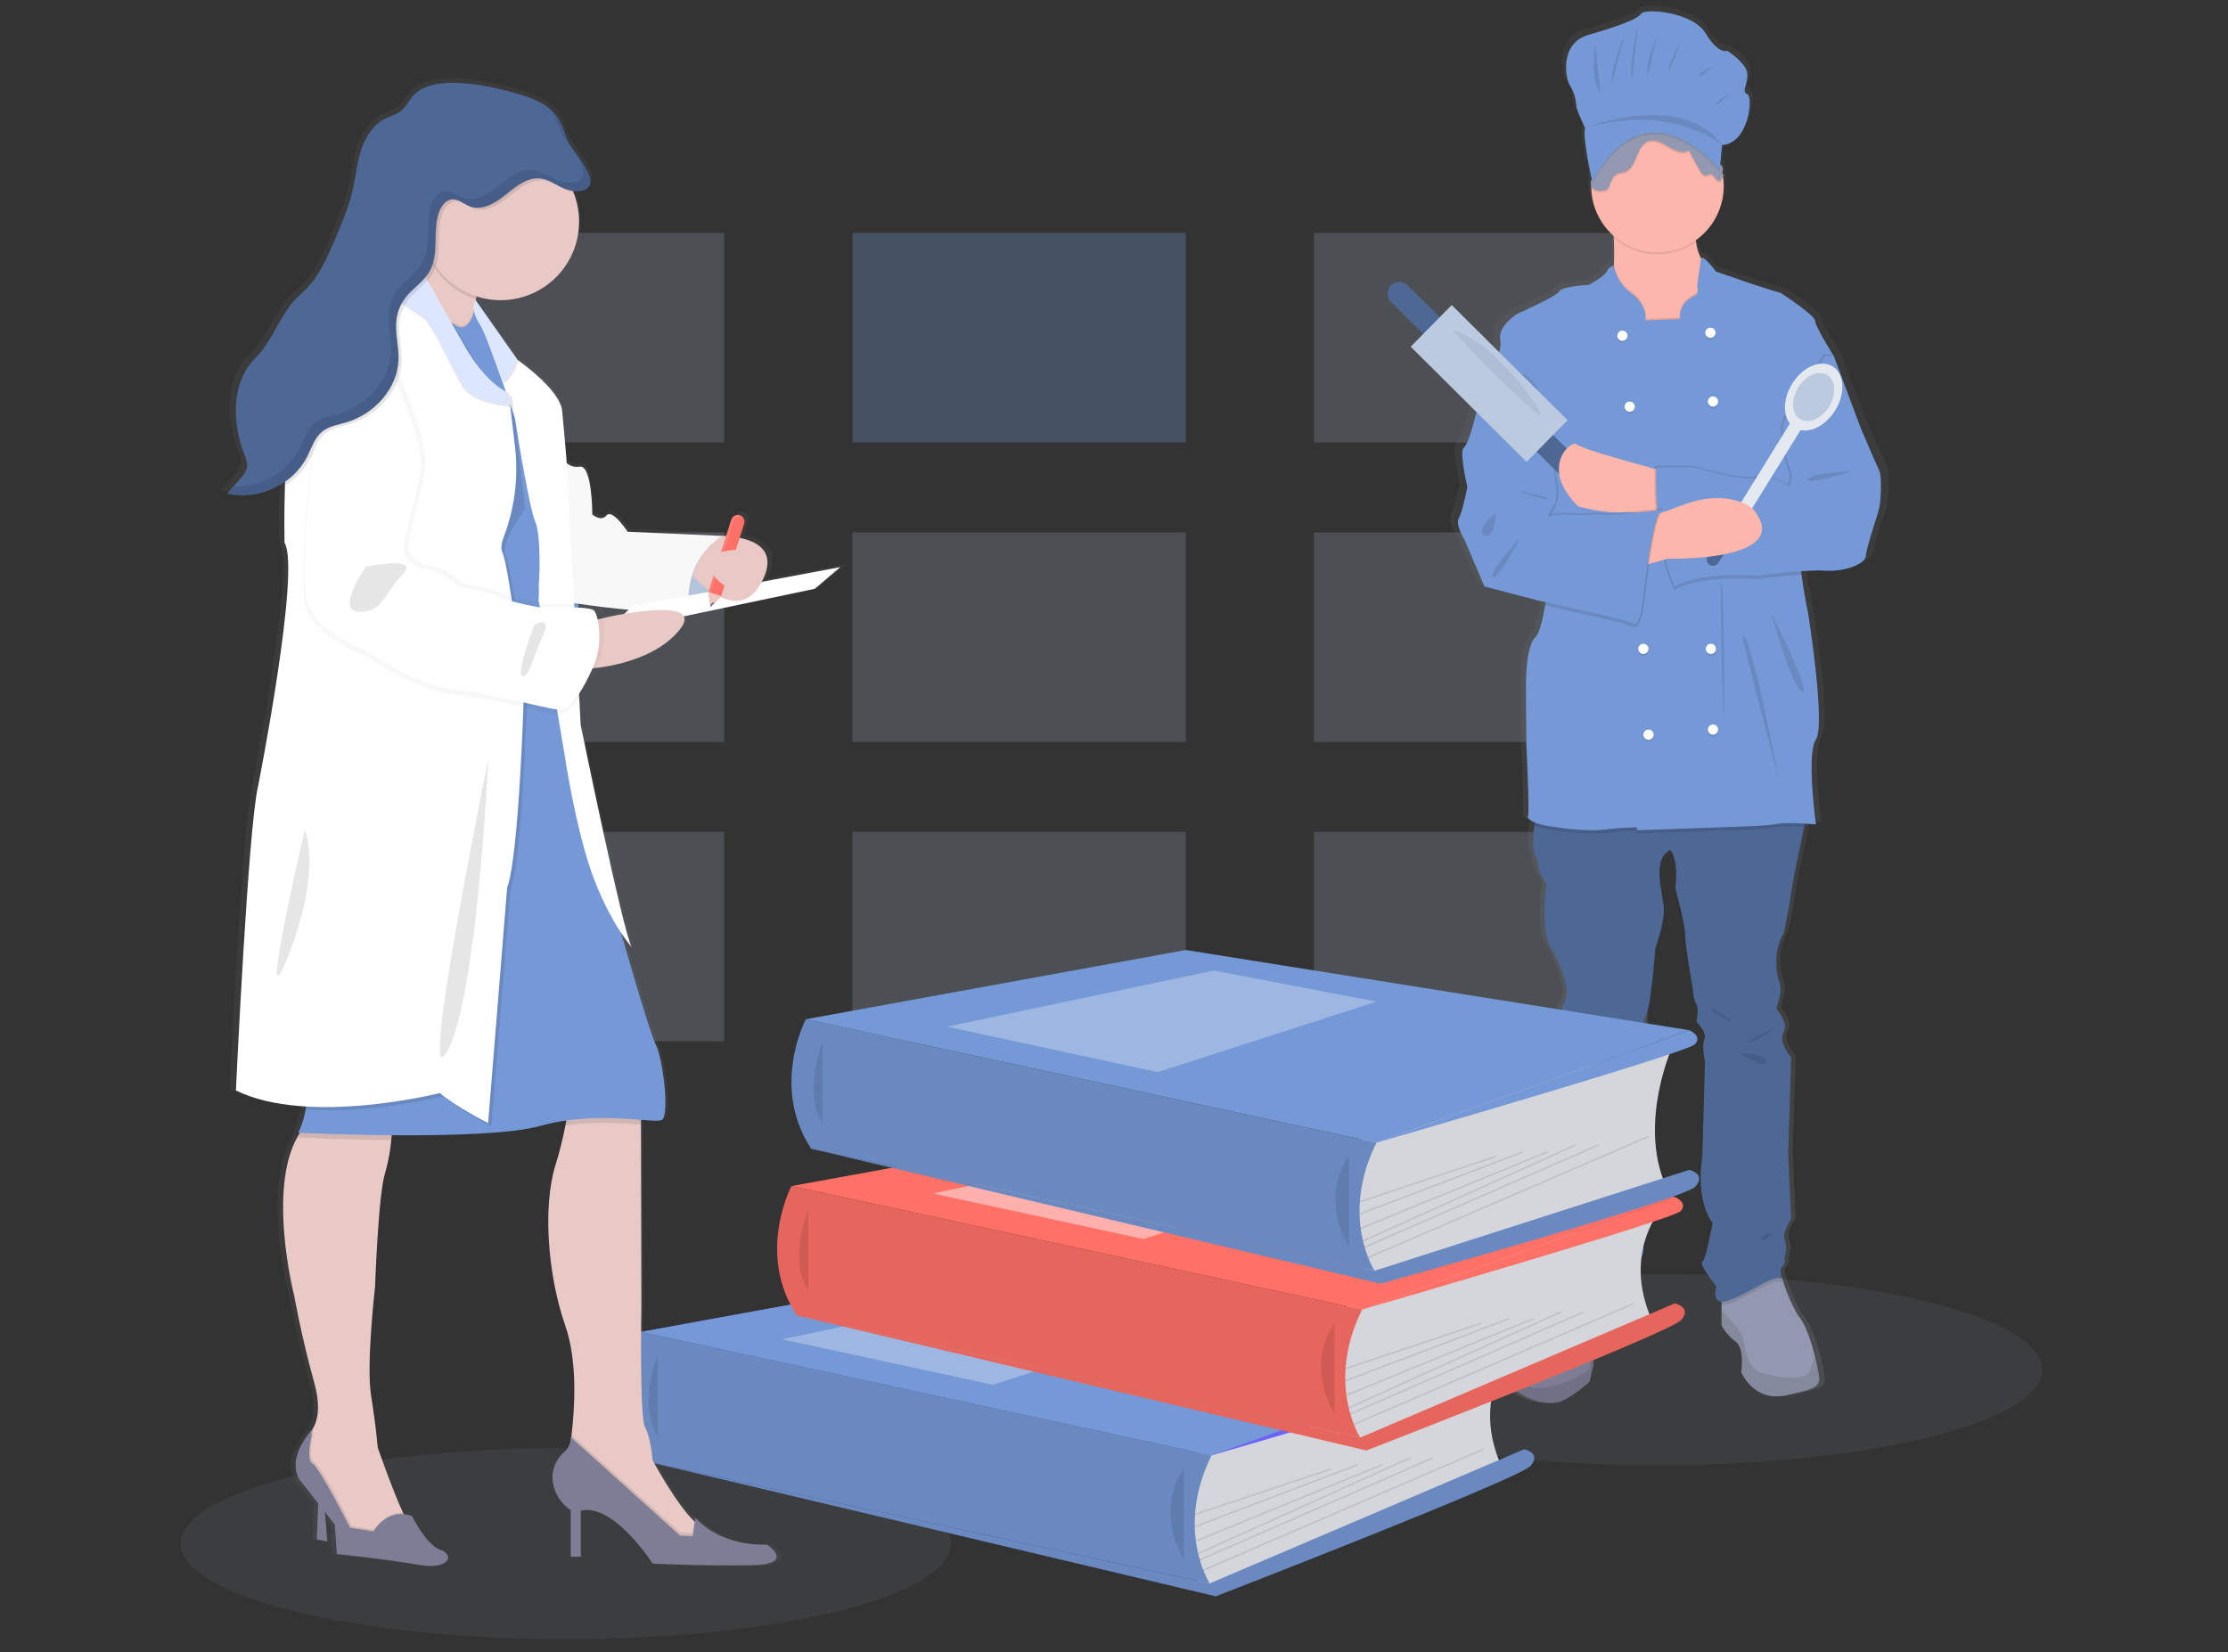 <svg width="298" height="221" viewBox="0 0 298 221" fill="none" xmlns="http://www.w3.org/2000/svg">
  <rect x="0" y="0" width="298" height="221" fill="#333333" stroke="none"/>
  <path opacity="0.1"
    d="M221.65 196.009C250.09 196.009 273.145 190.288 273.145 183.23C273.145 176.172 250.09 170.451 221.65 170.451C193.209 170.451 170.154 176.172 170.154 183.23C170.154 190.288 193.209 196.009 221.65 196.009ZM75.688 219.278C104.129 219.278 127.183 213.557 127.183 206.499C127.183 199.441 104.129 193.72 75.688 193.72C47.247 193.72 24.192 199.441 24.192 206.499C24.192 213.557 47.248 219.278 75.688 219.278Z"
    fill="#9298AF" />
  <path opacity="0.3" d="M158.604 31.167H114.012V59.186H158.604V31.167Z" fill="#7598D6" />
  <path opacity="0.2"
    d="M96.862 31.167H52.27V59.186H96.863V31.166L96.862 31.167ZM220.344 31.167H175.753V59.186H220.344V31.167ZM96.862 71.225H52.27V99.244H96.863V71.224L96.862 71.225ZM158.603 71.225H114.011V99.244H158.603V71.225ZM220.344 71.225H175.753V99.244H220.344V71.225ZM96.862 111.281H52.27V139.3H96.863L96.862 111.281ZM158.603 111.281H114.011V139.3H158.603V111.281ZM220.344 111.281H175.753V139.3H220.344V111.281Z"
    fill="#AFBED3" />
  <path
    d="M252.406 62.368C251.99 61.564 249.796 56.571 249.796 56.571L246.12 47.045C246.12 47.045 243.51 43.028 243.51 42.281C243.51 41.535 238.766 38.551 238.766 38.551C238.766 38.551 234.911 37.403 234.615 37.289C234.318 37.173 229.752 35.663 229.752 35.663C229.752 35.663 227.954 33.299 227.698 33.916V33.918L227.669 33.872C227.302 33.186 227.07 32.435 226.984 31.662L226.957 31.449C228.142 30.646 229.112 29.567 229.785 28.304C230.458 27.042 230.813 25.634 230.82 24.204C230.819 23.827 230.794 23.451 230.744 23.078C230.777 23.057 230.81 23.039 230.846 23.023C230.92 22.992 230.901 22.965 230.847 22.939C230.866 22.928 230.884 22.918 230.903 22.91C231.001 22.868 230.935 22.835 230.84 22.797L230.846 22.794C230.98 22.736 230.811 22.698 230.674 22.635L230.653 22.517C230.683 22.441 230.701 22.361 230.707 22.28L230.743 22.298C230.775 22.15 230.775 21.997 230.741 21.849C230.732 21.879 230.721 21.909 230.709 21.937C230.717 21.804 230.689 21.67 230.629 21.551C230.568 21.432 230.477 21.331 230.364 21.258L230.343 21.239L230.595 18.665C234.303 18.49 234.954 12.181 234.107 11.83C233.262 11.481 234.107 10.72 234.107 9.202C234.107 7.683 231.31 5.988 231.31 5.988C231.31 5.988 230.139 6.573 228.318 3.652C226.496 0.732 219.795 0.264 219.34 1.024C218.884 1.783 215.892 2.776 211.988 3.886C208.085 4.996 208.8 9.611 209.451 10.604C209.987 11.425 210.301 12.37 210.361 13.349C210.361 13.934 211.598 16.387 211.598 16.387C211.208 17.237 212.201 21.895 212.493 23.218C212.489 23.259 212.484 23.3 212.481 23.341L212.472 23.351C212.459 23.373 212.446 23.395 212.434 23.418C212.371 23.555 212.35 23.708 212.374 23.857C212.353 24.02 212.375 24.186 212.44 24.337C212.462 25.584 212.751 26.812 213.286 27.939C213.822 29.065 214.592 30.065 215.545 30.869L215.558 31.111C215.613 32.192 215.643 33.47 215.586 34.694C215.584 34.758 215.579 34.818 215.576 34.88C215.361 34.924 215.159 35.018 214.986 35.154C214.814 35.289 214.676 35.464 214.583 35.663C214.215 36.37 212.081 37.461 212.081 37.461C212.081 37.461 208.345 37.632 207.989 38.321C207.633 39.011 202.237 41.306 202.237 41.306C202.237 41.306 199.391 42.969 199.805 44.864C200.022 45.854 199.414 47.392 198.783 48.635C197.463 48.134 196.089 47.791 194.689 47.613L197.712 50.505L197.612 50.66L195.892 56.744C195.892 56.744 195.299 58.867 194.705 59.384C194.113 59.9 195.239 64.606 195.239 64.606C195.239 64.606 194.587 67.935 194.054 68.795C193.52 69.656 194.884 71.78 194.884 71.78L197.612 77.978L204.846 79.814L206.107 80.083L206.032 80.527C205.683 82.501 205.226 84.316 204.669 84.808C203.304 86.013 203.363 91.408 203.363 91.408L203.423 99.04C203.423 99.04 203.898 108.452 203.66 108.796C203.511 109.014 203.811 109.368 204.603 109.687C204.581 109.828 204.559 109.972 204.538 110.119C204.314 111.679 204.215 113.462 204.728 114.248C204.95 114.675 205.072 115.145 205.083 115.626C205.083 116.372 206.21 117.922 206.21 117.922C206.21 117.922 205.32 124.292 206.803 126.472C208.286 128.653 209.531 132.613 208.819 133.531C208.819 133.531 207.574 136.229 208.166 137.434C208.76 138.64 208.166 139.328 207.396 139.615C206.625 139.902 206.692 142.255 206.692 142.255L208.107 153.447C208.107 153.447 208.878 155.742 208.226 156.546C207.574 157.348 207.574 161.365 208.582 162.744C209.59 164.121 207.158 166.645 207.158 166.645C207.158 166.645 205.677 168.769 208.048 169.458C208.048 169.458 208.523 169.573 207.633 170.491C206.744 171.409 206.566 172.557 207.158 172.959C207.282 173.033 207.41 173.096 207.544 173.15C207.521 173.286 207.498 173.426 207.469 173.577C207.242 174.775 206.813 176.336 206.032 177.091C204.519 178.641 203.214 180.38 202.149 182.265C201.336 183.808 200.979 185.251 201.881 185.929C204.016 187.536 206.744 188.052 208.345 187.421C209.946 186.79 212.199 184.839 212.199 184.839L212.733 182.601C212.733 182.601 212.377 181.223 214.156 180.706C215.935 180.19 217.596 178.353 217.596 178.353V175.379C218.026 175.132 218.442 174.861 218.841 174.565C218.841 174.565 219.671 171.639 218.841 170.664C218.01 169.687 217.714 169.344 218.781 168.712C219.849 168.081 219.994 166.704 219.211 165.498C218.426 164.293 217.18 162.514 218.248 159.988C219.316 157.464 219.707 149.716 219.707 149.716C219.707 149.716 219.209 144.436 219.707 143.23C220.205 142.026 219.138 139.615 219.138 139.615C219.138 139.615 219.493 136.63 220.146 135.253C220.797 133.876 221.332 126.587 221.332 126.587C221.332 126.587 222.517 123.488 222.517 121.48C222.517 119.471 220.679 114.65 223.407 113.387C223.407 113.387 224.593 114.421 224.119 118.553C224.119 118.553 225.483 123.373 225.483 124.866C225.483 126.358 226.491 131.752 226.491 131.752C226.491 131.752 226.609 133.474 227.024 134.106C227.44 134.737 227.024 136.459 227.024 136.459C227.024 136.459 228.566 137.893 228.152 138.811C227.736 139.73 228.222 141.8 228.222 141.8L227.854 154.651C227.854 154.651 226.787 160.161 229.278 163.489C229.278 163.489 228.388 168.367 227.854 168.712C227.321 169.056 229.811 172.041 229.811 172.041C229.811 172.041 229.121 173.974 230.523 174.068V177.263C231.009 178.123 231.677 178.867 232.48 179.444C233.785 180.362 233.251 183.519 233.251 183.519C233.251 183.519 234.911 187.536 239.3 186.675C243.688 185.814 244.281 185.412 244.043 183.978C243.959 183.454 243.768 182.52 243.496 181.46C243.024 179.616 242.3 177.392 241.434 176.295C240.071 174.565 238.944 170.95 238.944 170.95C238.944 170.95 238.41 169.744 238.944 169.344C239.477 168.942 239.24 168.195 239.24 168.195C239.24 168.195 239.76 166.704 239.292 165.786C238.825 164.866 240.189 162.973 240.189 162.973L239.775 154.135L240.189 141.28C240.189 141.28 238.351 139.156 239.122 137.893C239.893 136.631 238.232 134.851 238.232 134.851C238.232 134.851 238.055 134.794 238.529 133.36C238.813 132.514 238.771 131.592 238.41 130.777C238.41 130.777 237.402 127.219 239.181 124.522C239.181 124.522 239.952 120.964 240.189 119.127C240.353 117.851 241.378 113.083 241.987 110.294L242.087 109.841C242.965 109.889 243.629 109.945 243.629 109.945C243.629 109.945 242.264 100.475 243.629 98.524C244.992 96.572 242.562 81.651 242.562 81.651C242.562 81.651 241.98 79.043 241.622 76.383C241.601 76.231 241.583 76.079 241.564 75.928C242.665 75.84 243.77 75.815 244.874 75.854C247.72 76.027 250.507 74.936 250.567 73.846C250.626 72.756 252.168 68.451 252.406 67.475C252.642 66.5 252.82 63.17 252.406 62.368Z"
    fill="url(#paint0_linear_118_6398)" />
  <path
    d="M217.803 173.081V178.394C217.803 178.394 216.202 180.223 214.489 180.737C212.774 181.251 213.117 182.623 213.117 182.623L212.603 184.852C212.603 184.852 210.432 186.795 208.889 187.423C207.346 188.051 204.718 187.537 202.661 185.937C201.792 185.263 202.135 183.826 202.919 182.289C203.941 180.419 205.198 178.688 206.661 177.138C207.412 176.386 207.827 174.831 208.046 173.638C208.207 172.744 208.26 172.052 208.26 172.052L217.803 173.081Z"
    fill="#7D7D95" />
  <path opacity="0.1"
    d="M217.803 177.046V178.394C217.803 178.394 216.202 180.223 214.489 180.737C212.774 181.251 213.117 182.623 213.117 182.623L212.603 184.851C212.603 184.851 210.432 186.794 208.889 187.423C207.346 188.051 204.718 187.537 202.661 185.937C201.792 185.263 202.135 183.825 202.919 182.29C202.882 183.903 203.36 185.716 205.689 185.651C208.203 185.572 210.625 184.691 212.603 183.137C212.603 183.137 212.546 179.366 215.174 178.508C216.135 178.192 217.027 177.695 217.803 177.046Z"
    fill="black" />
  <path
    d="M238.717 186.679C234.488 187.536 232.888 183.537 232.888 183.537C232.888 183.537 233.402 180.395 232.146 179.48C231.368 178.9 230.725 178.159 230.26 177.308V172.051L235.402 168.395L238.186 170.858L238.373 171.023C238.373 171.023 239.46 174.623 240.773 176.344C241.608 177.436 242.305 179.651 242.76 181.486C243.023 182.543 243.206 183.472 243.287 183.994C243.517 185.423 242.945 185.823 238.717 186.679Z"
    fill="#9298AF" />
  <path opacity="0.1"
    d="M238.717 186.68C234.488 187.537 232.888 183.538 232.888 183.538C232.888 183.538 233.402 180.395 232.145 179.481C231.368 178.901 230.725 178.16 230.26 177.309V175.273C231.076 176.134 232.614 177.803 232.945 178.509C233.402 179.481 233.459 183.023 235.573 183.652C237.688 184.281 241.802 184.852 242.145 183.251C242.288 182.644 242.494 182.052 242.759 181.487C243.023 182.544 243.206 183.473 243.287 183.995C243.517 185.423 242.944 185.823 238.717 186.68ZM208.261 172.053L217.803 173.081V175.89C216.726 176.528 215.184 177.203 214.318 176.509C213.038 175.485 209.233 174.185 208.046 173.638C208.208 172.744 208.261 172.053 208.261 172.053ZM238.373 171.48C237.059 171.023 234.717 173.023 231.631 174.28C231.202 174.482 230.733 174.587 230.26 174.587V172.051L235.402 168.395L238.186 170.858C238.229 171.071 238.292 171.279 238.373 171.48Z"
    fill="black" />
  <path
    d="M241.745 108.568C241.745 108.568 241.565 109.41 241.306 110.629C240.718 113.407 239.732 118.154 239.574 119.425C239.345 121.253 238.602 124.796 238.602 124.796C236.888 127.481 237.859 131.024 237.859 131.024C238.207 131.839 238.248 132.753 237.974 133.595C237.517 135.024 237.688 135.081 237.688 135.081C237.688 135.081 239.288 136.852 238.545 138.109C237.802 139.367 239.574 141.481 239.574 141.481L239.174 154.28L239.574 163.079C239.574 163.079 238.259 164.965 238.71 165.88C239.16 166.794 238.659 168.28 238.659 168.28C238.659 168.28 238.889 169.022 238.373 169.422C237.859 169.822 238.373 171.022 238.373 171.022C237.06 170.565 234.717 172.564 231.632 173.822C228.545 175.079 229.575 172.107 229.575 172.107C229.575 172.107 227.175 169.136 227.689 168.794C228.203 168.451 229.06 163.594 229.06 163.594C226.661 160.279 227.689 154.794 227.689 154.794L228.043 141.999C228.043 141.999 227.574 139.938 227.974 139.024C228.374 138.109 226.889 136.681 226.889 136.681C226.889 136.681 227.289 134.967 226.889 134.338C226.488 133.71 226.374 131.996 226.374 131.996C226.374 131.996 225.403 126.625 225.403 125.139C225.403 123.652 224.088 118.854 224.088 118.854C224.546 114.739 223.403 113.71 223.403 113.71C220.775 114.968 222.546 119.768 222.546 121.768C222.546 123.768 221.403 126.853 221.403 126.853C221.403 126.853 220.889 134.11 220.26 135.481C219.632 136.852 219.29 139.824 219.29 139.824C219.29 139.824 220.318 142.223 219.837 143.424C219.357 144.623 219.837 149.88 219.837 149.88C219.837 149.88 219.461 157.594 218.432 160.108C217.404 162.622 218.603 164.394 219.36 165.594C220.115 166.794 219.975 168.165 218.946 168.794C217.918 169.422 218.203 169.765 219.003 170.737C219.804 171.708 219.003 174.622 219.003 174.622C219.003 174.622 215.746 177.193 214.318 176.051C212.889 174.907 208.318 173.422 207.747 173.022C207.176 172.621 207.347 171.479 208.204 170.565C209.061 169.65 208.604 169.536 208.604 169.536C206.318 168.851 207.747 166.737 207.747 166.737C207.747 166.737 210.09 164.222 209.118 162.851C208.147 161.48 208.147 157.48 208.775 156.68C209.404 155.88 208.661 153.595 208.661 153.595L207.296 142.452C207.296 142.452 207.233 140.109 207.975 139.824C208.718 139.538 209.289 138.853 208.718 137.652C208.147 136.453 209.346 133.767 209.346 133.767C210.033 132.852 208.832 128.91 207.404 126.739C205.975 124.567 206.832 118.224 206.832 118.224C206.832 118.224 205.747 116.682 205.747 115.939C205.736 115.462 205.619 114.994 205.404 114.568C204.91 113.784 205.006 112.01 205.221 110.456C205.43 108.952 205.747 107.654 205.747 107.654L241.745 108.568Z"
    fill="#4E6896" />
  <path
    d="M230.545 43.829L219.289 46.458C219.289 46.458 213.746 41.772 215.118 39.258C215.588 38.394 215.797 36.92 215.868 35.36C215.912 34.171 215.903 32.981 215.84 31.793C215.795 30.889 215.725 29.987 215.632 29.087C215.632 29.087 227.174 22.572 226.774 29.087C226.693 30.172 226.718 31.262 226.85 32.342C226.931 33.11 227.155 33.856 227.51 34.542C228.127 35.642 228.889 35.658 228.889 35.658L230.545 43.829Z"
    fill="#FCB6AC" />
  <path opacity="0.1"
    d="M226.85 32.342C225.223 33.509 223.249 34.09 221.249 33.99C219.25 33.89 217.343 33.116 215.84 31.793C215.795 30.889 215.725 29.987 215.632 29.087C215.632 29.087 227.174 22.572 226.775 29.087C226.693 30.172 226.718 31.262 226.85 32.342Z"
    fill="black" />
  <path
    d="M221.689 33.773C222.852 33.773 224.003 33.544 225.078 33.099C226.152 32.654 227.128 32.001 227.951 31.179C228.773 30.356 229.425 29.38 229.87 28.305C230.315 27.231 230.544 26.079 230.544 24.916C230.544 23.753 230.315 22.602 229.87 21.527C229.425 20.453 228.772 19.477 227.95 18.654C227.127 17.832 226.151 17.18 225.077 16.735C224.002 16.29 222.851 16.061 221.688 16.061C219.339 16.061 217.086 16.994 215.426 18.655C213.765 20.316 212.832 22.569 212.832 24.917C212.832 27.266 213.765 29.519 215.426 31.179C217.087 32.84 219.34 33.773 221.689 33.773Z"
    fill="#FCB6AC" />
  <path opacity="0.1"
    d="M230.545 43.829L219.289 46.458C219.289 46.458 213.746 41.772 215.118 39.258C215.588 38.394 215.797 36.92 215.867 35.361C216.116 36.717 216.844 37.938 217.917 38.801C220.488 40.515 220.089 42.63 220.089 42.63L224.717 42.458C224.432 40.572 226.145 39.544 226.717 39.315C227.288 39.087 227.003 38.058 227.003 38.058L227.509 34.543C228.127 35.643 228.889 35.658 228.889 35.658L230.545 43.829ZM241.745 108.568C241.745 108.568 241.564 109.409 241.306 110.629C240.062 110.563 238.42 110.515 237.688 110.682C236.431 110.967 231.403 111.082 231.403 111.082L218.946 111.523V111.139C217.513 111.15 216.082 111.246 214.661 111.424C212.546 111.711 209.233 111.31 207.118 110.967C206.467 110.875 205.83 110.703 205.221 110.456C205.429 108.951 205.746 107.654 205.746 107.654L241.745 108.568Z"
    fill="black" />
  <path
    d="M240.773 72.287C240.593 73.353 240.726 75.122 240.954 76.868C241.299 79.518 241.859 82.115 241.859 82.115C241.859 82.115 244.202 96.97 242.887 98.913C241.574 100.856 242.887 110.284 242.887 110.284C242.887 110.284 238.945 109.942 237.688 110.227C236.431 110.513 231.403 110.627 231.403 110.627L218.947 111.068V110.684C217.514 110.696 216.083 110.791 214.661 110.97C212.546 111.255 209.233 110.855 207.118 110.513C205.004 110.17 204.147 109.485 204.376 109.141C204.604 108.798 204.147 99.427 204.147 99.427L204.09 91.828C204.09 91.828 204.032 86.457 205.347 85.257C205.884 84.767 206.325 82.96 206.662 80.995C207.143 78.149 207.404 74.971 207.404 74.971L198.718 51.716L198.547 51.259C198.547 51.259 201.061 47.373 200.661 45.488C200.261 43.602 203.004 41.945 203.004 41.945C203.004 41.945 208.204 39.66 208.546 38.972C208.889 38.288 212.489 38.116 212.489 38.116C212.489 38.116 214.547 37.031 214.901 36.326C214.987 36.13 215.119 35.956 215.285 35.821C215.452 35.686 215.648 35.592 215.858 35.548C216.101 36.92 216.832 38.157 217.917 39.031C220.489 40.744 220.089 42.859 220.089 42.859L224.717 42.687C224.432 40.802 226.145 39.773 226.717 39.546C227.289 39.316 227.003 38.287 227.003 38.287L227.537 34.587C227.785 33.973 229.517 36.327 229.517 36.327C229.517 36.327 233.917 37.83 234.203 37.946C234.488 38.06 238.202 39.202 238.202 39.202C238.202 39.202 242.773 42.174 242.773 42.917C242.773 43.659 245.287 47.658 245.287 47.658L245.203 48.111C244.622 51.261 241.192 69.83 240.773 72.287Z"
    fill="#7598D6" />
  <path
    d="M222.489 63.029C222.489 63.029 212.603 60.4 211.632 59.771C210.66 59.143 204.947 62.8 211.918 67.771C211.918 67.771 220.442 69.543 222.722 67.771C225.003 66 222.489 63.029 222.489 63.029Z"
    fill="#FCB6AC" />
  <path opacity="0.1"
    d="M243.859 47.374L245.059 47.431L248.602 56.916C248.602 56.916 250.716 61.887 251.116 62.687C251.516 63.487 251.344 66.802 251.116 67.772C250.887 68.743 249.401 73.029 249.344 74.115C249.287 75.201 246.602 76.287 243.859 76.114C241.116 75.943 234.716 76.801 234.716 76.801C234.716 76.801 227.882 76.086 223.689 78.229C223.689 78.229 221.002 72.686 221.289 62.344C221.289 62.344 226.031 62.059 227.231 62.516C228.431 62.973 234.259 64.287 235.002 63.601C235.744 62.916 239.116 64.859 239.116 64.859C239.288 64.481 239.377 64.072 239.377 63.658C239.377 63.244 239.288 62.834 239.116 62.458C238.545 61.087 237.573 56.802 238.831 55.43C240.087 54.058 243.859 47.374 243.859 47.374Z"
    fill="black" />
  <path opacity="0.1"
    d="M240.954 76.869C238.117 77.06 234.945 77.485 234.945 77.485C234.945 77.485 228.111 76.77 223.916 78.913C223.916 78.913 221.231 73.371 221.518 63.029C221.518 63.029 226.259 62.743 227.46 63.2C228.659 63.658 234.488 64.972 235.23 64.286C235.973 63.601 239.345 65.543 239.345 65.543C239.516 65.166 239.605 64.757 239.605 64.343C239.605 63.929 239.516 63.52 239.345 63.143C238.774 61.772 237.802 57.486 239.059 56.114C240.316 54.744 244.088 48.058 244.088 48.058L245.202 48.111C244.622 51.261 241.192 69.829 240.773 72.286C240.593 73.354 240.725 75.122 240.954 76.869Z"
    fill="black" />
  <path
    d="M244.088 47.6L245.287 47.658L248.83 57.144C248.83 57.144 250.944 62.115 251.344 62.914C251.744 63.714 251.573 67.029 251.344 68C251.116 68.971 249.63 73.257 249.573 74.342C249.516 75.428 246.83 76.513 244.088 76.342C241.345 76.171 234.945 77.028 234.945 77.028C234.945 77.028 228.11 76.313 223.916 78.456C223.916 78.456 221.231 72.914 221.518 62.572C221.518 62.572 226.259 62.286 227.46 62.743C228.659 63.2 234.488 64.515 235.23 63.828C235.973 63.143 239.345 65.086 239.345 65.086C239.516 64.709 239.605 64.3 239.605 63.885C239.605 63.471 239.516 63.062 239.345 62.685C238.774 61.314 237.802 57.028 239.059 55.658C240.316 54.286 244.088 47.601 244.088 47.601V47.6Z"
    fill="#7598D6" />
  <path d="M232.016 68.589L233.441 69.471L241.387 56.639L239.961 55.757L232.016 68.589Z"
    fill="#E4E8EF" />
  <path
    d="M245.461 54.903C246.866 52.635 246.714 49.998 245.124 49.013C243.533 48.029 241.105 49.068 239.701 51.336C238.297 53.605 238.447 56.241 240.038 57.226C241.629 58.21 244.056 57.171 245.461 54.903Z"
    fill="#E4E8EF" />
  <path
    d="M244.649 54.398C245.655 52.77 245.548 50.878 244.405 50.171C243.264 49.464 241.521 50.21 240.513 51.838C239.506 53.466 239.614 55.358 240.756 56.066C241.897 56.772 243.641 56.026 244.649 54.398Z"
    fill="#BBCADF" />
  <path
    d="M232.457 67.876L228.396 74.434C228.284 74.623 228.251 74.848 228.304 75.061C228.356 75.274 228.49 75.458 228.676 75.574C228.863 75.689 229.087 75.727 229.302 75.679C229.516 75.631 229.702 75.501 229.822 75.317L233.882 68.759C233.999 68.57 234.037 68.342 233.986 68.126C233.935 67.909 233.8 67.722 233.611 67.605C233.422 67.488 233.194 67.451 232.978 67.501C232.761 67.552 232.574 67.687 232.457 67.876Z"
    fill="#4E6896" />
  <path
    d="M219.574 75.714L223.059 74.742C223.059 74.742 240.258 75.198 234.488 68.114C234.488 68.114 231.459 65.199 225.116 67.543C218.775 69.885 217.003 70.17 217.003 70.17L219.574 75.714Z"
    fill="#FCB6AC" />
  <path opacity="0.1"
    d="M217.004 45.83C217.186 45.83 217.36 45.757 217.488 45.629C217.617 45.5 217.689 45.326 217.689 45.144C217.689 44.962 217.617 44.788 217.488 44.66C217.36 44.531 217.186 44.459 217.004 44.459C216.822 44.459 216.648 44.531 216.519 44.66C216.391 44.788 216.318 44.962 216.318 45.144C216.318 45.326 216.391 45.5 216.519 45.629C216.648 45.757 216.822 45.83 217.004 45.83ZM228.774 45.429C228.866 45.432 228.958 45.417 229.045 45.384C229.131 45.352 229.21 45.302 229.276 45.237C229.343 45.173 229.396 45.097 229.432 45.012C229.468 44.927 229.487 44.835 229.487 44.743C229.487 44.65 229.468 44.559 229.432 44.474C229.396 44.389 229.343 44.312 229.276 44.248C229.21 44.184 229.131 44.134 229.045 44.101C228.958 44.068 228.866 44.053 228.774 44.057C228.596 44.064 228.429 44.139 228.306 44.267C228.183 44.395 228.114 44.565 228.114 44.743C228.114 44.92 228.183 45.091 228.306 45.218C228.429 45.346 228.596 45.422 228.774 45.429Z"
    fill="black" />
  <path
    d="M217.003 45.6C217.185 45.6 217.36 45.528 217.488 45.399C217.617 45.27 217.689 45.096 217.689 44.914C217.689 44.732 217.617 44.558 217.488 44.429C217.36 44.3 217.185 44.228 217.003 44.228C216.821 44.228 216.647 44.3 216.518 44.429C216.39 44.558 216.317 44.732 216.317 44.914C216.317 45.096 216.39 45.27 216.518 45.399C216.647 45.528 216.821 45.6 217.003 45.6Z"
    fill="white" />
  <path opacity="0.1"
    d="M217.974 55.315C218.064 55.315 218.154 55.297 218.237 55.263C218.32 55.228 218.395 55.178 218.459 55.114C218.523 55.051 218.573 54.975 218.608 54.892C218.642 54.809 218.66 54.72 218.66 54.63C218.66 54.539 218.642 54.45 218.608 54.367C218.573 54.284 218.523 54.209 218.459 54.145C218.395 54.081 218.32 54.031 218.237 53.996C218.154 53.962 218.064 53.944 217.974 53.944C217.793 53.944 217.618 54.016 217.49 54.145C217.361 54.273 217.289 54.448 217.289 54.63C217.289 54.811 217.361 54.986 217.49 55.114C217.618 55.243 217.793 55.315 217.974 55.315ZM229.117 54.63C229.299 54.63 229.473 54.557 229.602 54.429C229.73 54.3 229.803 54.126 229.803 53.944C229.803 53.762 229.73 53.588 229.602 53.459C229.473 53.331 229.299 53.259 229.117 53.259C228.935 53.259 228.761 53.331 228.633 53.459C228.504 53.588 228.432 53.762 228.432 53.944C228.432 54.126 228.504 54.3 228.633 54.429C228.761 54.557 228.935 54.63 229.117 54.63Z"
    fill="black" />
  <path
    d="M217.974 55.085C218.156 55.085 218.331 55.013 218.459 54.885C218.588 54.756 218.66 54.582 218.66 54.4C218.66 54.218 218.588 54.044 218.459 53.915C218.331 53.787 218.156 53.715 217.974 53.715C217.793 53.715 217.618 53.787 217.49 53.915C217.361 54.044 217.289 54.218 217.289 54.4C217.289 54.582 217.361 54.756 217.49 54.885C217.618 55.013 217.793 55.085 217.974 55.085Z"
    fill="white" />
  <path opacity="0.1"
    d="M228.832 87.717C229.013 87.717 229.188 87.645 229.316 87.517C229.445 87.388 229.517 87.214 229.517 87.032C229.517 86.85 229.445 86.676 229.316 86.547C229.188 86.419 229.013 86.347 228.832 86.347C228.65 86.347 228.476 86.419 228.347 86.547C228.219 86.676 228.146 86.85 228.146 87.032C228.146 87.214 228.219 87.388 228.347 87.517C228.476 87.645 228.65 87.717 228.832 87.717ZM219.807 87.717C219.989 87.717 220.164 87.645 220.292 87.517C220.421 87.388 220.493 87.214 220.493 87.032C220.493 86.85 220.421 86.676 220.292 86.547C220.164 86.419 219.989 86.347 219.807 86.347C219.626 86.347 219.451 86.419 219.323 86.547C219.194 86.676 219.122 86.85 219.122 87.032C219.122 87.214 219.194 87.388 219.323 87.517C219.451 87.645 219.626 87.717 219.807 87.717Z"
    fill="black" />
  <path
    d="M228.832 87.488C229.014 87.488 229.188 87.416 229.317 87.287C229.445 87.159 229.517 86.984 229.517 86.802C229.517 86.621 229.445 86.446 229.317 86.318C229.188 86.189 229.014 86.117 228.832 86.117C228.65 86.117 228.476 86.189 228.347 86.318C228.219 86.446 228.146 86.621 228.146 86.802C228.146 86.984 228.219 87.159 228.347 87.287C228.476 87.416 228.65 87.488 228.832 87.488Z"
    fill="white" />
  <path opacity="0.1"
    d="M220.493 99.198C220.675 99.198 220.849 99.125 220.978 98.997C221.106 98.868 221.178 98.694 221.178 98.512C221.178 98.33 221.106 98.156 220.978 98.028C220.849 97.899 220.675 97.827 220.493 97.827C220.311 97.827 220.137 97.899 220.008 98.028C219.88 98.156 219.808 98.33 219.808 98.512C219.808 98.694 219.88 98.868 220.008 98.997C220.137 99.125 220.311 99.198 220.493 99.198ZM229.117 98.512C229.299 98.512 229.474 98.44 229.602 98.311C229.731 98.183 229.803 98.008 229.803 97.827C229.803 97.645 229.731 97.471 229.602 97.342C229.474 97.214 229.299 97.141 229.117 97.141C228.936 97.141 228.761 97.214 228.633 97.342C228.504 97.471 228.432 97.645 228.432 97.827C228.432 98.008 228.504 98.183 228.633 98.311C228.761 98.44 228.936 98.512 229.117 98.512Z"
    fill="black" />
  <path
    d="M220.493 98.97C220.675 98.97 220.849 98.898 220.978 98.769C221.106 98.641 221.179 98.466 221.179 98.284C221.179 98.102 221.106 97.928 220.978 97.799C220.849 97.671 220.675 97.598 220.493 97.598C220.311 97.598 220.136 97.671 220.008 97.799C219.879 97.928 219.807 98.102 219.807 98.284C219.807 98.466 219.879 98.641 220.008 98.769C220.136 98.898 220.311 98.97 220.493 98.97ZM219.807 87.488C219.989 87.488 220.164 87.416 220.292 87.287C220.421 87.159 220.493 86.984 220.493 86.802C220.493 86.621 220.421 86.446 220.292 86.318C220.164 86.189 219.989 86.117 219.807 86.117C219.626 86.117 219.451 86.189 219.323 86.318C219.194 86.446 219.122 86.621 219.122 86.802C219.122 86.984 219.194 87.159 219.323 87.287C219.451 87.416 219.626 87.488 219.807 87.488ZM229.117 98.281C229.299 98.281 229.473 98.209 229.602 98.081C229.73 97.952 229.803 97.778 229.803 97.596C229.803 97.414 229.73 97.24 229.602 97.112C229.473 96.983 229.299 96.911 229.117 96.911C228.935 96.911 228.761 96.983 228.633 97.112C228.504 97.24 228.432 97.414 228.432 97.596C228.432 97.778 228.504 97.952 228.633 98.081C228.761 98.209 228.935 98.281 229.117 98.281ZM228.774 45.201C228.956 45.201 229.13 45.129 229.259 45C229.388 44.871 229.46 44.697 229.46 44.515C229.46 44.333 229.388 44.158 229.259 44.029C229.13 43.901 228.956 43.828 228.774 43.828C228.591 43.828 228.417 43.901 228.288 44.029C228.159 44.158 228.087 44.333 228.087 44.515C228.087 44.697 228.159 44.871 228.288 45C228.417 45.129 228.591 45.201 228.774 45.201ZM229.117 54.4C229.299 54.4 229.473 54.328 229.602 54.199C229.73 54.071 229.803 53.896 229.803 53.715C229.803 53.533 229.73 53.358 229.602 53.23C229.473 53.101 229.299 53.029 229.117 53.029C228.935 53.029 228.761 53.101 228.633 53.23C228.504 53.358 228.432 53.533 228.432 53.715C228.432 53.896 228.504 54.071 228.633 54.199C228.761 54.328 228.935 54.4 229.117 54.4Z"
    fill="white" />
  <path opacity="0.1"
    d="M230.145 77.771C230.145 77.771 230.259 93.427 230.602 96.227C230.602 96.227 230.727 78.509 230.145 77.771ZM233.059 85.028C232.824 85.028 237.744 103.37 237.973 104.684C238.201 105.998 234.431 85.028 233.059 85.028ZM236.945 82.056C236.945 82.228 239.687 91.999 241.059 92.513C242.43 93.027 236.945 82.056 236.945 82.056ZM247.744 63.03C247.744 63.03 241.916 63.289 241.745 64.13C241.573 64.972 247.744 63.03 247.744 63.03ZM237.459 137.539C237.459 137.539 233.287 139.31 233.917 139.425C234.545 139.539 237.459 137.539 237.459 137.539ZM228.831 134.91C228.668 134.544 231.631 136.395 231.631 136.624C231.631 136.852 229.06 135.424 228.831 134.91ZM232.716 140.911C232.716 140.911 235.974 140.747 236.202 142C236.431 143.254 232.716 140.911 232.716 140.911ZM209.289 140.903C209.289 140.903 212.832 140.211 213.117 140.903C213.403 141.596 209.289 140.903 209.289 140.903ZM210.603 162.453C210.603 162.453 210.836 165.367 209.977 166.052C209.118 166.737 210.603 162.453 210.603 162.453ZM210.17 168.623C211.288 168.738 217.174 167.709 217.117 168.623C217.06 169.538 210.17 168.623 210.17 168.623ZM237.173 165.08C237.173 165.08 235.166 164.771 235.655 166.126L237.173 165.08ZM199.861 51.029H198.775L197.118 57.085C197.118 57.085 196.546 59.2 195.975 59.714C195.404 60.228 196.489 64.913 196.489 64.913C196.489 64.913 195.861 68.228 195.347 69.085C194.833 69.942 196.146 72.057 196.146 72.057L198.775 78.228L205.746 80.055C205.746 80.055 218.031 82.742 218.602 83.142C219.175 83.541 219.689 82.97 220.088 79.256C220.488 75.542 221.574 68.343 222.431 68C222.431 68 215.574 68.742 215.003 68.628C214.432 68.514 211.689 68.685 211.689 68.685C211.689 68.685 208.089 68.457 207.518 68.799C206.947 69.142 208.26 67.139 208.26 67.139C208.501 66.222 208.501 65.259 208.26 64.342C207.86 62.799 207.632 45.314 199.861 51.029Z"
    fill="black" />
  <path opacity="0.1"
    d="M222.203 68.684C221.345 69.027 220.26 76.227 219.86 79.94C219.46 83.655 218.945 84.226 218.374 83.826C217.911 83.501 209.721 81.668 206.66 80.992C207.142 78.146 207.404 74.969 207.404 74.969L198.718 51.714H199.633C207.404 46 207.632 63.485 208.032 65.028C208.272 65.945 208.272 66.907 208.032 67.824C208.032 67.824 206.717 69.826 207.289 69.485C207.86 69.141 211.46 69.37 211.46 69.37C211.46 69.37 214.203 69.198 214.775 69.312C215.346 69.427 222.203 68.684 222.203 68.684Z"
    fill="black" />
  <path
    d="M199.633 51.257H198.546L196.89 57.314C196.89 57.314 196.318 59.428 195.747 59.942C195.175 60.456 196.261 65.142 196.261 65.142C196.261 65.142 195.632 68.456 195.118 69.313C194.604 70.17 195.918 72.284 195.918 72.284L198.546 78.455L205.518 80.285C205.518 80.285 217.803 82.969 218.374 83.369C218.946 83.77 219.46 83.198 219.86 79.484C220.26 75.77 221.345 68.57 222.203 68.227C222.203 68.227 215.346 68.971 214.774 68.856C214.203 68.741 211.46 68.914 211.46 68.914C211.46 68.914 207.86 68.684 207.289 69.028C206.718 69.371 208.032 67.367 208.032 67.367C208.273 66.451 208.273 65.487 208.032 64.571C207.632 63.028 207.403 45.543 199.633 51.257Z"
    fill="#7598D6" />
  <path opacity="0.1"
    d="M203.346 71.941C203.346 71.941 200.204 77.884 199.633 77.198C199.061 76.512 203.346 71.941 203.346 71.941ZM200.09 68.559C200.09 68.559 197.176 70.972 198.546 71.6C199.918 72.228 200.09 68.559 200.09 68.559ZM202.832 65.599C203.061 65.656 207.061 66.45 207.118 66.796C207.175 67.142 202.832 65.599 202.832 65.599ZM230.57 23.742C230.446 23.786 230.341 23.87 230.27 23.981C230.199 24.092 230.168 24.223 230.18 24.354C229.946 24.559 229.619 24.317 229.43 24.055C229.237 23.795 229.021 23.472 228.731 23.508C228.593 23.552 228.459 23.608 228.33 23.675C227.873 23.822 227.487 23.284 227.231 22.814L225.894 20.34C225 20.858 223.944 20.316 223.057 19.779C222.171 19.241 221.114 18.695 220.218 19.214C218.905 19.973 218.856 22.503 217.494 23.127C217.055 23.328 216.546 23.285 216.139 23.561C215.737 23.836 215.519 24.364 215.339 24.868C215.272 25.156 215.115 25.414 214.891 25.606C214.749 25.681 214.59 25.719 214.43 25.718C214.026 25.787 213.61 25.729 213.241 25.551C213.047 25.43 212.9 25.246 212.825 25.03C212.75 24.814 212.752 24.579 212.829 24.364C212.84 24.341 212.852 24.319 212.865 24.297C213.012 24.12 213.144 23.931 213.259 23.732C213.396 23.369 213.2 22.946 213.243 22.553C213.314 21.881 214.025 21.527 214.146 20.866C214.196 20.608 214.143 20.332 214.192 20.07C214.198 20.036 214.207 20.003 214.219 19.97L213.8 20.259C214.269 19.712 214.505 18.953 214.848 18.29C215.228 17.565 215.752 16.924 216.388 16.406C217.023 15.889 217.757 15.506 218.545 15.28C220.036 14.847 221.61 14.965 223.114 15.333C224.544 15.69 225.914 16.253 227.18 17.008C227.633 17.251 228.035 17.578 228.365 17.971C228.641 18.378 228.876 18.812 229.066 19.267C229.509 20.185 230.721 21.035 229.757 21.163C228.954 21.271 229.686 21.833 230.106 22.212C230.201 22.286 230.282 22.376 230.348 22.477C230.419 22.621 230.451 22.781 230.443 22.942C230.434 23.102 230.384 23.258 230.298 23.394C230.135 23.6 230.794 23.641 230.57 23.742Z"
    fill="black" />
  <path
    d="M230.57 23.513C230.446 23.558 230.341 23.642 230.27 23.753C230.199 23.864 230.168 23.996 230.18 24.127C229.946 24.332 229.62 24.09 229.43 23.826C229.238 23.566 229.021 23.244 228.731 23.281C228.593 23.324 228.459 23.38 228.33 23.447C227.873 23.594 227.487 23.055 227.231 22.586L225.894 20.113C225.001 20.631 223.944 20.087 223.058 19.55C222.171 19.013 221.115 18.467 220.219 18.985C218.905 19.745 218.856 22.275 217.494 22.899C217.055 23.1 216.546 23.056 216.139 23.332C215.737 23.607 215.519 24.135 215.34 24.64C215.272 24.927 215.115 25.186 214.891 25.378C214.749 25.453 214.591 25.491 214.43 25.49C214.026 25.559 213.61 25.501 213.241 25.323C213.047 25.202 212.9 25.018 212.826 24.802C212.751 24.586 212.752 24.35 212.83 24.135C212.841 24.112 212.853 24.09 212.866 24.069C213.012 23.892 213.144 23.703 213.259 23.504C213.397 23.141 213.2 22.718 213.243 22.325C213.314 21.653 214.025 21.299 214.147 20.639C214.196 20.379 214.143 20.103 214.192 19.843C214.199 19.809 214.208 19.775 214.22 19.743L213.801 20.03C214.269 19.483 214.505 18.725 214.848 18.063C215.228 17.337 215.752 16.696 216.388 16.178C217.024 15.661 217.758 15.278 218.545 15.052C220.036 14.618 221.611 14.737 223.115 15.105C224.545 15.461 225.914 16.025 227.18 16.78C227.633 17.023 228.035 17.349 228.365 17.742C228.641 18.15 228.876 18.584 229.066 19.038C229.51 19.957 230.722 20.807 229.757 20.936C228.954 21.043 229.686 21.605 230.106 21.984C230.201 22.058 230.283 22.148 230.348 22.249C230.419 22.394 230.451 22.553 230.443 22.714C230.434 22.874 230.384 23.03 230.299 23.165C230.136 23.372 230.795 23.413 230.57 23.513Z"
    fill="#9298AF" />
  <path opacity="0.1"
    d="M230.106 21.984L230.015 22.946C230.015 22.946 220.425 10.791 212.964 24.517L212.865 24.069C213.012 23.892 213.144 23.703 213.259 23.504C213.396 23.141 213.199 22.718 213.243 22.325C213.314 21.653 214.024 21.299 214.146 20.639C214.196 20.379 214.143 20.103 214.192 19.843C214.198 19.809 214.207 19.775 214.219 19.743L213.8 20.03C214.269 19.483 214.505 18.725 214.847 18.063C215.228 17.337 215.752 16.696 216.388 16.178C217.023 15.661 217.757 15.278 218.545 15.052C220.035 14.618 221.61 14.737 223.114 15.105C224.544 15.461 225.914 16.025 227.18 16.78C227.633 17.023 228.035 17.349 228.365 17.742C228.641 18.15 228.876 18.584 229.066 19.038C229.509 19.957 230.721 20.807 229.757 20.936C228.954 21.043 229.686 21.605 230.106 21.984Z"
    fill="black" />
  <path
    d="M212.964 24.288C212.964 24.288 211.584 18.123 212.023 17.134C212.023 17.134 210.832 14.691 210.832 14.109C210.774 13.139 210.472 12.199 209.955 11.376C209.327 10.387 208.638 5.793 212.4 4.688C216.161 3.583 219.044 2.594 219.483 1.838C219.922 1.082 226.378 1.547 228.134 4.456C229.889 7.363 231.017 6.783 231.017 6.783C231.017 6.783 233.713 8.469 233.713 9.981C233.713 11.494 232.898 12.249 233.713 12.598C234.528 12.947 233.901 19.229 230.328 19.403L230.015 22.718C230.015 22.718 220.424 10.562 212.964 24.288Z"
    fill="#7598D6" />
  <path opacity="0.1"
    d="M213.374 5.888C213.374 5.888 212.546 10.745 214.061 12.374L213.374 5.888ZM217.26 4.774C217.26 4.774 215.146 9.974 215.66 10.974L217.26 4.774ZM219.089 3.117C219.089 3.117 217.66 9.888 218.345 10.431L219.089 3.117ZM221.546 4.944C221.546 4.944 219.774 9.287 220.488 9.887L221.546 4.944ZM224.888 5.461C224.888 5.461 222.802 9.004 223.231 9.631L224.888 5.461ZM229.174 8.917C229.174 8.917 226.945 9.518 227.402 10.232L229.174 8.917ZM231.288 12.601C231.288 12.601 229.288 13.574 229.659 14.087L231.288 12.601ZM212.023 17.133C212.023 17.133 224.797 11.944 230.328 19.401C230.328 19.401 223.615 13.694 212.023 17.133Z"
    fill="black" />
  <path
    d="M204.714 59.629L206.922 57.398L213.162 63.565L210.955 65.799L205.216 60.125L204.714 59.629ZM186.079 40.418C185.929 40.274 185.81 40.102 185.727 39.911C185.645 39.72 185.601 39.515 185.599 39.307C185.596 39.1 185.635 38.894 185.713 38.701C185.791 38.508 185.906 38.333 186.052 38.185C186.198 38.038 186.372 37.92 186.563 37.84C186.755 37.76 186.961 37.719 187.168 37.719C187.376 37.719 187.582 37.76 187.774 37.84C187.965 37.92 188.139 38.038 188.285 38.185L192.293 42.147C192.589 42.439 192.756 42.838 192.759 43.254C192.761 43.67 192.598 44.071 192.305 44.367C192.013 44.663 191.614 44.831 191.198 44.833C190.782 44.835 190.381 44.672 190.085 44.379L186.079 40.418Z"
    fill="#4E6896" />
  <path
    d="M188.684 46.381L194.167 40.803L209.67 56.212L204.187 61.789L189.93 47.619L188.684 46.381Z"
    fill="#BBCADF" />
  <path
    d="M194.248 44.207C194.248 44.207 198.783 44.86 204.759 53.203C210.735 61.545 194.248 44.207 194.248 44.207Z"
    fill="#AFBED3" />
  <path
    d="M219.098 62.815C219.098 62.815 211.61 60.085 210.874 59.432C210.138 58.78 205.81 62.577 211.091 67.74C211.091 67.74 217.547 69.579 219.274 67.74C221.002 65.899 219.098 62.815 219.098 62.815Z"
    fill="#FCB6AC" />
  <path
    d="M201.66 181.802C201.66 181.802 197.063 187.415 200.713 195.9L164 211.823L160.477 212.561L158.854 205.462L159.94 196.502V191.606L201.66 181.802Z"
    fill="#D5D6DB" />
  <path d="M85.726 178.175L136.539 168.912L203.871 179.638L162.051 194.694L85.726 178.175Z"
    fill="#6C63FF" />
  <path d="M85.726 178.175L136.539 168.912L203.871 179.638L162.051 194.694L85.726 178.175Z"
    fill="#7598D6" />
  <path
    d="M85.725 178.174C85.725 178.174 80.973 187.178 86.449 195.494L161.803 211.823C161.803 211.823 157.126 204.65 162.044 194.695L85.725 178.174Z"
    fill="#7598D6" />
  <path opacity="0.1"
    d="M85.725 178.174C85.725 178.174 80.973 187.178 86.449 195.494L161.803 211.823C161.803 211.823 157.126 204.65 162.044 194.695L85.725 178.174Z"
    fill="black" />
  <path opacity="0.1" d="M87.971 181.296C87.971 181.296 85.255 187.884 87.971 192.148V181.296Z"
    fill="black" />
  <path
    d="M161.803 211.823L203.871 193.873C203.871 193.873 206.224 194.379 204.703 196.103C203.181 197.827 162.615 213.547 162.615 213.547L86.45 195.495L161.803 211.823Z"
    fill="#7598D6" />
  <path opacity="0.1"
    d="M161.803 211.823L203.871 193.873C203.871 193.873 206.224 194.379 204.703 196.103C203.181 197.827 162.615 213.547 162.615 213.547L86.45 195.495L161.803 211.823Z"
    fill="black" />
  <path opacity="0.1"
    d="M158.355 196.509C158.355 196.509 154.298 201.377 158.355 208.679V196.509ZM177.994 196.426L159.799 202.497L159.862 202.69L178.059 196.618L177.994 196.426ZM181.639 195.822L159.792 204.13L159.865 204.319L181.711 196.012L181.639 195.822ZM184.987 195.794L159.915 206.056L159.991 206.244L185.063 195.982L184.987 195.794ZM188.626 194.913L160.207 207.752L160.291 207.936L188.71 195.098L188.626 194.913ZM191.684 194.92L160.432 208.58L160.514 208.766L191.765 195.106L191.684 194.92ZM198.373 193.783L160.903 209.965L160.983 210.152L198.453 193.969L198.373 193.783Z"
    fill="black" />
  <path opacity="0.3"
    d="M104.604 179.166L140.303 171.662L162.051 175.82L132.797 185.251L104.604 179.166Z"
    fill="white" />
  <path
    d="M203.871 179.638C203.871 179.638 205.717 180.382 204.634 181.533C203.551 182.682 162.045 194.694 162.045 194.694L203.871 179.638Z"
    fill="#6C63FF" />
  <path
    d="M221.8 162.293C221.8 162.293 217.203 167.904 220.854 176.39L184.142 192.312L180.619 193.055L178.995 185.956L180.097 176.999V172.096L221.8 162.293Z"
    fill="#D5D6DB" />
  <path d="M105.867 158.665L156.68 149.404L224.012 160.129L182.192 175.186L105.867 158.665Z"
    fill="#FF7067" />
  <path
    d="M105.859 158.665C105.859 158.665 101.104 167.669 106.581 175.986L181.934 192.314C181.934 192.314 177.259 185.136 182.184 175.184L105.859 158.665Z"
    fill="#FF7067" />
  <path opacity="0.1"
    d="M105.859 158.665C105.859 158.665 101.104 167.669 106.581 175.986L181.934 192.314C181.934 192.314 177.259 185.136 182.184 175.184L158.355 170.027L105.859 158.665Z"
    fill="black" />
  <path opacity="0.1" d="M108.11 161.788C108.11 161.788 105.397 168.373 108.11 172.638V161.788Z"
    fill="black" />
  <path
    d="M181.943 192.313L224.013 174.362C224.013 174.362 226.364 174.87 224.843 176.594C223.321 178.318 182.754 194.038 182.754 194.038L106.59 175.985L181.943 192.313Z"
    fill="#FF7067" />
  <path opacity="0.1"
    d="M181.943 192.313L224.013 174.362C224.013 174.362 226.364 174.87 224.843 176.594C223.321 178.318 182.754 194.038 182.754 194.038L106.59 175.985L181.943 192.313Z"
    fill="black" />
  <path opacity="0.1"
    d="M178.495 177C178.495 177 174.437 181.869 178.495 189.171V177ZM198.136 176.92L179.939 182.99L180.004 183.183L198.199 177.113L198.136 176.92ZM201.783 176.314L179.936 184.621L180.008 184.811L201.855 176.503L201.783 176.314ZM205.127 176.283L180.056 186.546L180.132 186.733L205.205 176.472L205.127 176.283ZM208.769 175.404L180.351 188.242L180.434 188.427L208.853 175.589L208.769 175.404ZM211.825 175.405L180.572 189.066L180.653 189.251L211.905 175.591L211.825 175.405ZM218.515 174.271L181.045 190.453L181.126 190.639L218.595 174.457L218.515 174.271Z"
    fill="black" />
  <path opacity="0.45"
    d="M124.745 159.658L160.444 152.153L182.193 156.312L152.939 165.743L124.745 159.658Z"
    fill="white" />
  <path
    d="M224.012 160.129C224.012 160.129 225.857 160.874 224.775 162.021C223.694 163.17 182.192 175.184 182.192 175.184L224.012 160.129Z"
    fill="#FF7067" />
  <path
    d="M223.707 139.976C223.707 139.976 219.108 150.05 222.759 158.535L186.045 169.995L182.531 170.74L180.908 163.641L181.993 154.681V149.779L223.707 139.976Z"
    fill="#D5D6DB" />
  <path d="M107.779 136.349L158.594 127.086L225.928 137.812L184.104 152.868L107.779 136.349Z"
    fill="#7598D6" />
  <path
    d="M107.78 136.348C107.78 136.348 103.02 145.352 108.496 153.668L183.85 169.996C183.85 169.996 179.172 162.818 184.096 152.869L107.78 136.348Z"
    fill="#7598D6" />
  <path opacity="0.1"
    d="M107.78 136.348C107.78 136.348 103.02 145.352 108.496 153.668L183.85 169.996C183.85 169.996 179.172 162.818 184.096 152.869L107.78 136.348Z"
    fill="black" />
  <path opacity="0.1" d="M110.026 139.469C110.026 139.469 107.309 146.058 110.026 150.321V139.469Z"
    fill="black" />
  <path
    d="M183.857 169.995L225.926 156.507C225.926 156.507 228.278 157.014 226.757 158.738C225.236 160.462 184.668 171.72 184.668 171.72L108.504 153.667L183.857 169.995Z"
    fill="#7598D6" />
  <path opacity="0.1"
    d="M183.857 169.995L225.926 156.507C225.926 156.507 228.278 157.014 226.757 158.738C225.236 160.462 184.668 171.72 184.668 171.72L108.504 153.667L183.857 169.995Z"
    fill="black" />
  <path opacity="0.1"
    d="M180.409 154.682C180.409 154.682 176.353 159.549 180.409 166.852V154.682ZM200.052 154.601L181.855 160.673L181.92 160.865L200.115 154.794L200.052 154.601ZM203.697 153.997L181.851 162.305L181.923 162.494L203.769 154.187L203.697 153.997ZM207.04 153.966L181.967 164.227L182.044 164.416L207.116 154.153L207.04 153.966ZM210.685 153.084L182.265 165.922L182.349 166.107L210.768 153.269L210.685 153.084ZM213.74 153.089L182.489 166.749L182.57 166.935L213.822 153.275L213.74 153.089ZM220.43 151.955L182.96 168.138L183.041 168.325L220.511 152.141L220.43 151.955Z"
    fill="black" />
  <path opacity="0.3"
    d="M126.657 137.339L162.356 129.835L184.105 133.993L154.852 143.424L126.657 137.339Z"
    fill="white" />
  <path
    d="M225.926 137.812C225.926 137.812 227.771 138.555 226.688 139.706C225.605 140.856 184.104 152.868 184.104 152.868L225.926 137.812Z"
    fill="#7598D6" />
  <path
    d="M33.742 104.899C33.742 104.899 39.591 75.802 37.352 72.182C37.352 72.182 37.27 68.817 37.405 64.527V64.035C37.01 64.298 36.601 64.535 36.176 64.744C34.113 65.804 31.745 66.11 29.48 65.608L31.252 63.635C31.676 63.164 32.119 62.654 32.211 62.03C32.303 61.406 32.048 60.851 31.828 60.294C30.147 56.044 30.058 50.698 33.299 47.454C36.038 44.725 36.703 41.205 39.676 38.714C41.847 36.891 43.04 34.216 44.166 31.63C45.12 29.445 46.08 27.241 46.625 24.924C47.05 23.116 47.22 21.24 47.805 19.473C48.389 17.706 49.483 15.988 51.195 15.198C51.804 14.917 52.48 14.759 53.036 14.386C53.766 13.893 54.205 13.094 54.733 12.392C57.415 8.849 66.395 10.936 70.646 12.375C71.802 12.737 72.872 13.33 73.791 14.118L73.752 14.054C73.721 14 73.681 13.947 73.647 13.893C74.112 14.27 74.514 14.719 74.836 15.222C75.456 16.203 75.714 17.348 76.233 18.411C76.856 19.669 80.323 23.178 78.831 24.592C78.727 24.687 78.607 24.764 78.477 24.818C77.917 25.051 77.301 25.113 76.706 24.996L76.77 25.147C77.279 26.395 77.541 27.729 77.539 29.077C77.539 34.896 72.739 39.614 66.813 39.614C65.699 39.615 64.592 39.445 63.529 39.108C63.504 39.243 63.483 39.378 63.458 39.512C63.458 39.565 63.44 39.618 63.433 39.67L63.621 39.934C63.63 39.918 63.641 39.902 63.652 39.887L69.214 47.659C70.064 48.258 74.96 51.8 75.236 54.457C75.527 57.366 75.818 60.769 75.818 60.769L75.856 61.499C76.099 61.702 76.383 61.85 76.689 61.933C76.995 62.015 77.315 62.031 77.628 61.977C79.362 61.694 79.362 68.353 79.362 68.353C79.362 68.353 80.517 69.416 81.312 68.495C82.105 67.575 84.202 70.695 84.202 70.695L97.344 71.262L97.644 71.279L98.353 69.086C98.395 68.958 98.466 68.84 98.558 68.742C98.651 68.643 98.764 68.566 98.89 68.516C99.016 68.466 99.15 68.445 99.285 68.453C99.421 68.461 99.552 68.498 99.671 68.562L99.721 68.591L99.813 68.654L99.858 68.697C99.884 68.72 99.907 68.745 99.929 68.771L99.971 68.82L99.993 68.842C100.074 68.955 100.129 69.085 100.151 69.223C100.173 69.361 100.163 69.502 100.121 69.635L99.511 71.517C102.048 72.026 104.641 73.465 102.526 77.425L113.245 75.445L109.776 78.357L91.875 82.051C92.112 82.476 91.956 83.093 91.216 83.96C88.027 87.705 82.218 88.721 79.881 88.984C79.263 90.365 78.492 91.672 77.581 92.88L77.783 96.61C77.783 96.61 83.702 125.04 84.786 126.482C84.239 125.862 83.738 125.203 83.287 124.509C85.006 130.351 87.407 138.346 88.038 139.543C89.051 141.455 89.99 149.196 88.835 149.692C88.481 149.844 87.467 149.769 86.022 149.659V150.301L86.086 174.597C86.086 174.597 85.796 189.5 86.594 190.921C87.39 192.34 87.603 195.319 87.603 195.319C87.603 195.319 90.791 201.196 93.316 203.559C93.334 203.577 93.352 203.594 93.373 203.609L93.451 203.055C93.451 203.055 96.486 206.889 103.203 206.673C103.203 206.673 107.244 209.301 101.251 209.443C95.257 209.585 87.603 209.23 87.603 209.23C87.603 209.23 82.257 201.083 77.78 202.146V208.32H76.408V202.046C75.772 201.628 75.228 201.085 74.809 200.45C74.389 199.815 74.103 199.101 73.968 198.352C73.851 197.58 73.936 196.79 74.217 196.062C74.498 195.333 74.964 194.69 75.569 194.196C75.841 193.951 76.059 193.651 76.21 193.317C76.361 192.983 76.44 192.622 76.444 192.255L76.494 192.298C76.494 192.174 76.526 192.047 76.539 191.916C76.933 188.727 77.426 182.149 75.686 177.283C73.302 170.609 72.579 161.314 74.315 155.781C74.876 154.011 75.336 152.213 75.693 150.393C75.736 150.162 75.775 149.942 75.809 149.737C74.623 149.898 73.449 150.135 72.293 150.446C68.272 151.554 59.477 151.759 51.967 151.7C51.949 151.905 51.928 152.121 51.904 152.337C51.77 153.839 51.49 155.324 51.068 156.772C50.124 159.607 49.693 172.1 49.693 172.1C49.693 172.1 48.478 182.372 49.14 186.552C49.494 188.876 49.848 191.21 50.05 193.555V193.602C50.05 193.602 52.041 199.269 53.498 202.348C53.532 202.425 53.572 202.503 53.608 202.577C53.995 202.613 54.377 202.698 54.745 202.829C54.745 202.829 56.696 206.726 58.641 207.371C60.585 208.015 59.941 210.137 55.538 209.357C51.135 208.579 44.485 207.941 44.485 207.941L44.199 203.966L42.846 202.273L43.2 206.237L41.758 205.954L41.949 201.133L39.735 198.362C39.735 198.362 37.061 195.982 41.036 191.299V191.402C41.078 191.334 41.117 191.263 41.163 191.197V191.175C41.822 190.155 42.346 188.253 41.386 184.877C40.304 181.039 39.389 177.157 38.641 173.24C38.641 173.24 34.766 158.409 39.424 151.391H39.219C39.755 150.284 40.115 149.1 40.285 147.881C36.838 147.683 33.455 147.059 30.696 145.714C30.706 145.699 32.367 110.503 33.742 104.899ZM77.5 80.35V80.422L78.208 80.457L77.5 80.35ZM79.929 80.688C80.046 80.714 80.155 80.766 80.249 80.84C80.553 81.271 80.745 81.771 80.805 82.296L81.91 82.048C81.91 82.048 82.686 81.881 83.801 81.694L84.33 81.162C82.877 81.042 81.369 80.865 79.93 80.688H79.929Z"
    fill="url(#paint1_linear_118_6398)" />
  <path d="M43.363 201.182L43.784 206.201L42.371 205.918L42.584 200.474L43.363 201.182Z"
    fill="#7D7D95" />
  <path
    d="M75.609 177.349C77.312 182.202 76.831 188.751 76.448 191.933C76.307 193.109 76.175 193.824 76.175 193.824C76.175 193.824 78.723 199.627 78.935 199.847C79.147 200.065 86.43 204.511 86.43 204.511L91.521 207.483C91.521 207.483 96.686 205.22 94.21 204.44C93.704 204.237 93.248 203.927 92.874 203.53C90.394 201.174 87.281 195.319 87.281 195.319C87.281 195.319 87.068 192.348 86.288 190.933C85.509 189.52 85.792 174.667 85.792 174.667L85.732 150.455V147.299L76.044 147.37C75.983 148.442 75.843 149.507 75.626 150.558C75.278 152.373 74.828 154.166 74.276 155.929C72.569 161.451 73.278 170.7 75.609 177.349Z"
    fill="#E8C9C5" />
  <path opacity="0.1"
    d="M76.176 193.825C76.176 193.825 78.722 199.627 78.934 199.847C79.147 200.066 86.43 204.512 86.43 204.512L91.521 207.484C91.521 207.484 96.686 205.221 94.21 204.441C93.704 204.238 93.248 203.928 92.874 203.531L92.654 205.079L90.957 205.008L76.434 191.94C76.307 193.11 76.176 193.825 76.176 193.825Z"
    fill="black" />
  <path
    d="M76.353 192.271L90.957 205.427L92.654 205.498L93.008 203.018C93.008 203.018 95.977 206.837 102.573 206.624C102.573 206.624 106.533 209.242 100.664 209.384C94.794 209.525 87.299 209.171 87.299 209.171C87.299 209.171 82.063 201.024 77.681 202.087V208.24H76.335V202.031C75.709 201.609 75.175 201.065 74.765 200.432C74.355 199.799 74.077 199.09 73.948 198.347C73.831 197.581 73.914 196.798 74.188 196.073C74.461 195.349 74.916 194.707 75.51 194.209C75.775 193.96 75.986 193.66 76.131 193.327C76.276 192.994 76.352 192.635 76.353 192.271Z"
    fill="#7D7D95" />
  <path
    d="M42.016 184.916C42.959 188.28 42.446 190.176 41.8 191.192V191.213C40.974 192.469 40.399 193.873 40.108 195.348L40.051 195.666L46.696 205.355L50.302 206.771C50.302 206.771 56.1 204.791 55.041 204.224C54.776 204.087 54.362 203.349 53.888 202.333C52.471 199.269 50.514 193.615 50.514 193.615V193.569C50.309 191.235 49.983 188.908 49.622 186.591C48.974 182.422 50.164 172.188 50.164 172.188C50.164 172.188 50.589 159.744 51.51 156.914C51.926 155.475 52.202 153.999 52.335 152.507C52.526 150.736 52.569 149.277 52.569 149.277C52.569 149.277 48.751 143.963 41.751 149.701C41.191 150.159 40.699 150.693 40.288 151.289C35.452 158.168 39.347 173.322 39.347 173.322C39.347 173.322 40.32 178.833 42.016 184.916Z"
    fill="#E8C9C5" />
  <path opacity="0.1"
    d="M40.041 195.668L46.685 205.355L50.292 206.772C50.292 206.772 56.09 204.792 55.031 204.225C54.766 204.087 54.352 203.351 53.878 202.333C51.422 202.312 50.15 204.651 50.15 204.651L47.041 204.155C47.041 204.155 42.938 196.092 42.017 195.6C41.097 195.107 41.875 191.919 41.875 191.919V191.108C41.851 191.136 41.83 191.168 41.801 191.197V191.218C40.974 192.473 40.4 193.877 40.109 195.351L40.041 195.668Z"
    fill="black" />
  <path
    d="M49.936 204.858C49.936 204.858 51.708 201.606 55.102 202.807C55.102 202.807 57.011 206.703 58.92 207.335C60.829 207.965 60.192 210.09 55.877 209.315C51.563 208.539 45.059 207.898 45.059 207.898L44.776 203.933L40.391 198.348C40.391 198.348 37.777 195.977 41.666 191.313V192.124C41.666 192.124 40.887 195.312 41.808 195.804C42.728 196.297 46.816 204.363 46.816 204.363L49.936 204.858Z"
    fill="#7D7D95" />
  <path opacity="0.1"
    d="M76.033 147.365C75.972 148.437 75.832 149.503 75.615 150.554C79.603 149.969 83.305 150.26 85.732 150.45V147.294L76.033 147.365ZM39.895 152.171C39.895 152.171 45.563 152.447 52.321 152.504C52.512 150.733 52.554 149.274 52.554 149.274C52.554 149.274 48.736 143.96 41.737 149.699C41.177 150.156 40.684 150.691 40.273 151.286C40.163 151.588 40.037 151.883 39.895 152.171Z"
    fill="black" />
  <path
    d="M39.895 151.534C39.895 151.534 64.719 152.736 72.285 150.614C79.852 148.492 87.351 150.331 88.481 149.838C89.611 149.346 88.693 141.634 87.701 139.725C86.71 137.815 81.268 118.507 81.268 118.507L76.033 91.21L70.518 89.69L70.129 89.58L60.517 86.93L53.475 84.985C53.475 84.985 39.474 139.654 40.674 143.685C41.11 145.229 41.18 146.852 40.879 148.428C40.696 149.504 40.365 150.549 39.896 151.534H39.895Z"
    fill="#7598D6" />
  <path
    d="M94.284 72.54C94.284 72.54 99.243 77.853 95.487 80.815C91.732 83.776 89.264 81.098 89.264 81.098L94.284 72.54Z"
    fill="#C7DAF5" />
  <path opacity="0.1"
    d="M94.284 72.54C94.284 72.54 99.243 77.853 95.487 80.815C91.732 83.776 89.264 81.098 89.264 81.098L94.284 72.54Z"
    fill="black" />
  <path
    d="M54.217 37.607C54.217 37.607 54.797 38.16 55.672 38.975C57.225 40.432 58.802 41.864 60.401 43.271C62.668 45.245 64.539 46.694 63.869 45.457C63.2 44.22 63.327 42.067 63.66 40.051C63.685 39.917 63.706 39.782 63.731 39.651C64.007 38.17 64.372 36.708 64.825 35.273C64.825 35.273 61.163 30.541 59.136 28.673C58.382 27.964 57.854 27.674 57.822 28.167C57.786 28.829 57.291 30.293 56.675 31.844C56.25 32.933 55.804 34.013 55.336 35.084C54.972 35.929 54.599 36.77 54.217 37.607Z"
    fill="#E8C9C5" />
  <path opacity="0.1"
    d="M56.618 31.989C56.962 33.84 57.798 35.565 59.036 36.983C60.275 38.401 61.872 39.46 63.66 40.05C63.942 38.433 64.331 36.837 64.826 35.272C64.826 35.272 57.93 26.363 57.823 28.166C57.798 28.849 57.26 30.366 56.618 31.989ZM64.348 42.43L63.455 41.172C63.455 41.172 62.863 44.779 60.688 43.188C58.514 41.598 58.408 55.158 58.408 55.158L60.742 90.06L77.61 89.051L77.132 72.186L75.223 63.684L70.5 51.325L67.692 47.24L64.348 42.43Z"
    fill="black" />
  <path
    d="M58.408 55.374L60.533 86.933L60.755 90.276L70.161 89.713L70.516 89.692L77.6 89.267L77.122 72.399L75.212 63.897L70.49 51.538L67.681 47.453L64.338 42.626L63.445 41.371C63.445 41.371 62.853 44.978 60.678 43.387L60.633 43.356C58.507 42.009 58.408 55.374 58.408 55.374Z"
    fill="#7598D6" />
  <path
    d="M74.974 60.943C74.974 60.943 75.82 62.713 77.521 62.427C79.222 62.14 79.218 68.803 79.218 68.803C79.218 68.803 80.348 69.866 81.128 68.944C81.906 68.024 83.961 71.137 83.961 71.137L96.833 71.704C96.833 71.704 91.106 74.322 92.229 82.243C92.229 82.243 72.781 81.038 72.144 79.2C71.506 77.361 74.974 60.943 74.974 60.943Z"
    fill="white" />
  <path opacity="0.03"
    d="M74.974 60.943C74.974 60.943 75.82 62.713 77.521 62.427C79.222 62.14 79.218 68.803 79.218 68.803C79.218 68.803 80.348 69.866 81.128 68.944C81.906 68.024 83.961 71.137 83.961 71.137L96.833 71.704C96.833 71.704 91.106 74.322 92.229 82.243C92.229 82.243 72.781 81.038 72.144 79.2C71.506 77.361 74.974 60.943 74.974 60.943Z"
    fill="black" />
  <path
    d="M112.385 75.867L108.991 78.765L81.057 84.635L84.521 81.099L112.385 75.867ZM64.295 43.547C64.758 44.256 66.086 47.883 67.196 51.049C68.12 53.688 68.892 56.01 68.892 56.01C68.892 56.01 70.696 67.748 71.616 69.87C72.537 71.992 72.038 80.267 72.038 80.267L75.47 100.702C75.47 100.702 77.025 111.24 79.426 117.535C81.797 123.731 84.436 126.635 84.518 126.727C83.455 125.289 77.664 96.972 77.664 96.972L75.749 61.259C75.749 61.259 75.47 57.865 75.187 54.964C74.903 52.062 69.165 48.102 69.165 48.102L63.631 40.235C63.076 40.979 63.447 42.276 64.295 43.547Z"
    fill="white" />
  <path
    d="M78.722 89.445C78.722 89.445 86.87 89.09 90.816 84.35C94.762 79.611 81.694 82.459 81.694 82.459L78.297 83.238L78.722 89.445Z"
    fill="#E8C9C5" />
  <path opacity="0.1"
    d="M40.675 143.686C41.111 145.23 41.181 146.854 40.88 148.43C49.767 149.06 59.275 146.658 59.275 146.658C61.046 148.288 65.711 150.69 65.711 150.69L68.255 119.164C69.881 114.913 70.518 92.642 70.518 92.642C70.518 92.642 70.372 91.476 70.164 89.73C70.164 89.688 70.164 89.642 70.146 89.599C69.511 84.722 68.255 75.564 67.638 74.328C66.788 72.628 70.253 68.105 70.253 68.105L68.677 54.661L68.486 53.04C65.162 51.555 62.615 46.815 62.615 46.815L60.66 43.391C58.534 42.026 58.425 55.391 58.425 55.391L60.551 86.95L53.509 85.005C53.509 85.005 39.473 139.655 40.675 143.686Z"
    fill="black" />
  <path
    d="M31.554 145.866C41.241 150.676 58.85 146.22 58.85 146.22C60.621 147.849 65.286 150.251 65.286 150.251L67.833 118.725C69.455 114.474 70.093 92.204 70.093 92.204C70.093 92.204 68.045 75.588 67.195 73.89C66.947 73.394 67.068 72.658 67.362 71.864C68.808 68.087 69.339 64.022 68.914 60.001L68.234 54.223L68.045 52.605C64.719 51.117 62.172 46.377 62.172 46.377L60.401 43.274L57.142 37.557L55.598 34.85L55.336 35.088L53.335 36.901L51.209 38.673C48.436 41.011 43.643 45.127 41.17 47.646C38.996 49.862 38.308 58.488 38.109 64.981C37.978 69.257 38.056 72.607 38.056 72.607C40.249 76.217 34.514 105.197 34.514 105.197C33.178 110.797 31.554 145.866 31.554 145.866Z"
    fill="white" />
  <path opacity="0.03"
    d="M50.15 46.307C50.15 46.307 56.799 58.963 56.027 63.773C55.255 68.584 53.058 74.029 54.118 75.3C54.482 75.782 54.952 76.173 55.492 76.442C56.032 76.712 56.628 76.853 57.231 76.855C58.293 76.926 61.127 78.907 61.127 79.118C61.127 79.331 63.745 79.331 66.088 80.323C68.428 81.315 71.886 81.878 71.886 81.878C71.886 81.878 78.616 81.666 79.243 82.303C79.869 82.941 80.514 86.756 79.172 89.799C77.829 92.842 76.338 95.112 75.211 95.526C74.085 95.941 66.937 93.546 61.139 92.979C55.339 92.412 49.045 87.818 49.045 87.818C49.045 87.818 42.113 85.339 40.898 81.169C39.682 77 42.381 54.085 42.381 54.085C42.381 54.085 44.423 43.405 50.15 46.307Z"
    fill="black" />
  <path opacity="0.03"
    d="M50.999 45.243C50.999 45.243 57.649 57.904 56.87 62.71C56.09 67.517 53.901 72.966 54.964 74.24C55.326 74.722 55.796 75.114 56.336 75.384C56.875 75.653 57.47 75.794 58.073 75.795C59.136 75.867 61.97 77.847 61.97 78.058C61.97 78.272 64.589 78.272 66.93 79.26C69.271 80.248 72.729 80.815 72.729 80.815C72.729 80.815 79.459 80.603 80.082 81.24C80.706 81.878 81.357 85.696 80.011 88.736C78.666 91.775 77.177 94.049 76.051 94.463C74.924 94.878 67.777 92.483 61.977 91.921C56.179 91.357 49.885 86.756 49.885 86.756C49.885 86.756 42.956 84.275 41.754 80.11C40.554 75.944 43.239 53.023 43.239 53.023C43.239 53.023 45.272 42.345 50.999 45.243Z"
    fill="black" />
  <path
    d="M50.36 45.668C50.36 45.668 57.007 58.328 56.229 63.136C55.449 67.942 53.26 73.39 54.319 74.662C54.681 75.145 55.152 75.538 55.692 75.808C56.232 76.079 56.828 76.22 57.432 76.22C58.495 76.291 61.329 78.272 61.329 78.481C61.329 78.689 63.944 78.692 66.289 79.685C68.633 80.676 72.087 81.24 72.087 81.24C72.087 81.24 78.818 81.027 79.444 81.665C80.071 82.302 80.717 86.121 79.373 89.16C78.031 92.2 76.54 94.474 75.413 94.888C74.287 95.303 67.139 92.909 61.34 92.341C55.541 91.775 49.246 87.18 49.246 87.18C49.246 87.18 42.314 84.701 41.1 80.531C39.883 76.362 42.566 53.447 42.566 53.447C42.566 53.447 44.636 42.785 50.36 45.668Z"
    fill="white" />
  <path opacity="0.1"
    d="M48.913 75.83C48.913 75.83 56.425 74.218 53.81 76.904C51.196 79.591 51.211 81.945 48.012 81.839C44.811 81.731 48.913 75.83 48.913 75.83ZM71.473 83.592C71.473 83.592 73.945 82.167 72.601 85.094C71.255 88.024 70.723 90.717 69.851 90.415C68.979 90.114 71.473 83.592 71.473 83.592ZM40.766 111.052C40.766 111.052 43.12 116.095 38.617 127.721C34.116 139.348 40.766 111.052 40.766 111.052ZM65.311 101.586C65.246 102.447 63.843 133.227 59.824 140.643C55.804 148.061 65.311 101.586 65.311 101.586Z"
    fill="black" />
  <path
    d="M96.615 71.687C99.178 71.776 104.719 72.558 101.846 77.918C99.306 82.662 95.038 79.49 92.637 77.085C93.222 74.843 94.647 72.911 96.615 71.687Z"
    fill="#E8C9C5" />
  <path opacity="0.1"
    d="M51.209 38.889C53.929 40.748 56.211 42.317 56.657 42.644C57.876 43.546 60.2 48.849 61.698 51.556C62.891 53.735 66.771 54.294 68.234 54.433L68.045 52.813C64.719 51.325 62.172 46.586 62.172 46.586L55.598 35.059L53.335 37.117L51.209 38.889Z"
    fill="black" />
  <path
    d="M51.209 38.675C53.929 40.536 56.211 42.104 56.657 42.434C57.876 43.333 60.2 48.637 61.698 51.343C62.891 53.522 66.771 54.081 68.234 54.22L68.045 52.601C64.719 51.113 62.172 46.373 62.172 46.373L55.598 34.846L53.335 36.898C53.335 36.898 52.485 37.599 51.209 38.675Z"
    fill="#DCE7FF" />
  <path
    d="M56.444 29.65C56.444 31.03 56.715 32.396 57.243 33.671C57.771 34.946 58.545 36.104 59.52 37.08C60.496 38.056 61.654 38.83 62.928 39.358C64.203 39.886 65.569 40.158 66.949 40.159C68.329 40.159 69.695 39.888 70.97 39.36C72.245 38.832 73.403 38.058 74.379 37.083C75.355 36.107 76.129 34.949 76.657 33.675C77.185 32.4 77.457 31.034 77.457 29.654C77.458 26.868 76.352 24.195 74.382 22.224C72.412 20.253 69.74 19.146 66.953 19.145C64.166 19.145 61.494 20.251 59.523 22.221C57.552 24.191 56.445 26.863 56.444 29.65Z"
    fill="#E8C9C5" />
  <path opacity="0.1"
    d="M38.109 64.984C39.548 64.099 40.719 62.841 41.499 61.343C42.092 60.174 42.484 58.824 43.494 57.995C44.404 57.252 45.62 57.071 46.753 56.737C50.479 55.636 53.603 52.236 53.721 48.353C53.777 46.526 53.207 44.701 53.466 42.891C53.613 41.867 54.02 40.897 54.648 40.075C54.961 39.682 55.303 39.313 55.672 38.974C56.168 38.506 56.689 38.052 57.142 37.556C57.428 37.249 57.678 36.911 57.886 36.547C58.055 36.249 58.192 35.934 58.293 35.608C59.002 33.44 58.357 30.868 59.136 28.676L59.179 28.555C59.474 27.776 60.072 26.996 60.905 26.937C61.737 26.877 62.449 27.567 63.242 27.875C64.903 28.52 66.696 27.421 68.081 26.302C69.467 25.183 71.028 23.905 72.788 24.152C73.955 24.319 74.875 25.113 75.948 25.523C76.192 25.617 76.441 25.689 76.696 25.74C75.788 23.474 74.119 21.596 71.977 20.427C69.834 19.259 67.351 18.872 64.955 19.336C62.558 19.799 60.398 21.082 58.845 22.965C57.292 24.848 56.443 27.212 56.444 29.653C56.443 30.39 56.521 31.125 56.675 31.846C56.25 32.935 55.804 34.015 55.336 35.087L53.335 36.901L51.209 38.672C48.436 41.01 43.643 45.126 41.17 47.645C38.996 49.869 38.315 58.491 38.109 64.984Z"
    fill="black" />
  <path
    d="M76.073 19.052C75.567 18.021 75.315 16.866 74.709 15.888C73.821 14.471 72.269 13.565 70.674 13.016C66.512 11.581 57.717 9.498 55.089 13.016C54.571 13.724 54.142 14.51 53.427 14.999C52.882 15.371 52.223 15.531 51.624 15.81C49.949 16.597 48.879 18.311 48.308 20.062C47.738 21.811 47.568 23.689 47.15 25.491C46.616 27.804 45.676 29.997 44.742 32.176C43.639 34.747 42.471 37.414 40.346 39.232C37.444 41.712 36.803 45.222 34.111 47.943C30.923 51.173 31.025 56.504 32.669 60.738C32.886 61.293 33.13 61.875 33.044 62.466C32.96 63.058 32.521 63.596 32.106 64.067L30.363 66.034C34.486 67.028 39.153 64.874 41.071 61.094C41.664 59.926 42.056 58.58 43.07 57.748C43.977 57.004 45.195 56.827 46.325 56.493C50.051 55.389 53.176 51.984 53.293 48.101C53.349 46.278 52.779 44.452 53.037 42.647C53.181 41.615 53.59 40.639 54.224 39.812C55.198 38.541 56.668 37.687 57.461 36.27C58.805 33.901 57.784 30.823 58.752 28.279C59.048 27.5 59.643 26.72 60.476 26.661C61.309 26.601 62.02 27.291 62.818 27.599C64.476 28.244 66.268 27.15 67.653 26.026C69.039 24.903 70.6 23.628 72.364 23.879C73.53 24.043 74.448 24.836 75.52 25.251C76.314 25.556 77.921 25.828 78.616 25.159C80.083 23.809 76.685 20.313 76.073 19.052Z"
    fill="#4E6896" />
  <path opacity="0.1"
    d="M40.087 59.927C40.682 58.759 41.071 57.412 42.084 56.583C42.991 55.84 44.21 55.659 45.343 55.325C49.066 54.224 52.191 50.82 52.311 46.938C52.367 45.113 51.797 43.286 52.052 41.479C52.2 40.454 52.609 39.485 53.239 38.663C54.217 37.391 55.686 36.537 56.477 35.12C57.82 32.754 56.799 29.676 57.77 27.13C58.064 26.353 58.663 25.575 59.491 25.511C60.32 25.447 61.039 26.145 61.833 26.453C63.49 27.098 65.286 25.999 66.667 24.88C68.05 23.761 69.618 22.482 71.379 22.73C72.545 22.897 73.465 23.69 74.535 24.1C75.329 24.405 76.941 24.682 77.635 24.011C79.094 22.594 75.697 19.106 75.088 17.851C74.581 16.817 74.33 15.666 73.721 14.689C73.689 14.636 73.653 14.583 73.618 14.529C74.073 14.907 74.467 15.354 74.783 15.854C75.389 16.832 75.64 17.979 76.147 19.017C76.76 20.271 80.156 23.771 78.694 25.177C77.986 25.851 76.392 25.574 75.597 25.269C74.535 24.855 73.607 24.061 72.442 23.898C70.671 23.646 69.112 24.926 67.73 26.045C66.349 27.164 64.543 28.262 62.891 27.618C62.098 27.31 61.404 26.615 60.554 26.679C59.703 26.742 59.137 27.519 58.829 28.297C57.862 30.841 58.882 33.92 57.538 36.289C56.745 37.682 55.275 38.553 54.302 39.832C53.668 40.658 53.259 41.635 53.115 42.666C52.857 44.472 53.427 46.296 53.37 48.12C53.254 52.017 50.129 55.408 46.402 56.512C45.28 56.845 44.054 57.022 43.148 57.767C42.13 58.599 41.73 59.945 41.148 61.114C39.23 64.893 34.564 67.048 30.441 66.052L31.262 65.124C34.837 65.177 38.455 63.144 40.087 59.927Z"
    fill="black" />
  <path opacity="0.1"
    d="M64.507 43.761C64.971 44.469 66.299 48.096 67.407 51.263C68.446 50.859 69.388 48.283 69.388 48.283L63.855 40.413C63.289 41.191 63.66 42.485 64.507 43.761Z"
    fill="black" />
  <path
    d="M64.294 43.547C64.759 44.256 66.087 47.884 67.195 51.049C68.234 50.65 69.176 48.071 69.176 48.071L63.642 40.203C63.075 40.979 63.448 42.276 64.294 43.547Z"
    fill="#DCE7FF" />
  <path
    d="M96.465 79.735L99.533 70.061C99.606 69.833 99.585 69.585 99.476 69.372C99.366 69.159 99.176 68.998 98.947 68.925C98.834 68.889 98.715 68.876 98.597 68.886C98.479 68.895 98.364 68.929 98.258 68.983C98.045 69.093 97.884 69.283 97.811 69.511L94.744 79.175L95.049 81.198L96.465 79.735Z"
    fill="#FF7067" />
  <path opacity="0.1"
    d="M99.243 69.21C99.014 69.137 98.766 69.159 98.553 69.269C98.34 69.379 98.179 69.569 98.106 69.798L95.038 79.461L95.268 80.978L95.046 81.21L94.74 79.189L97.826 69.525C97.899 69.297 98.059 69.108 98.271 68.997C98.484 68.887 98.731 68.865 98.959 68.937C99.151 68.999 99.317 69.124 99.43 69.291C99.37 69.259 99.307 69.232 99.243 69.21Z"
    fill="white" />
  <path
    d="M96.465 79.736L94.744 79.19L94.996 80.848L95.049 81.213L95.552 80.688L96.465 79.736Z"
    fill="#EFC8C4" />
  <path
    d="M95.552 80.687C95.522 80.649 95.484 80.618 95.442 80.595C95.417 80.579 95.388 80.571 95.358 80.571C95.329 80.571 95.3 80.579 95.275 80.595C95.251 80.624 95.231 80.656 95.215 80.69C95.192 80.729 95.16 80.763 95.122 80.788C95.084 80.813 95.04 80.829 94.995 80.836L95.048 81.19L95.552 80.687Z"
    fill="#727A9C" />
  <path
    d="M99.551 73.498C99.551 73.498 93.399 73.463 94.847 76.081C96.296 78.697 98.559 79.013 98.559 79.013L99.551 73.498Z"
    fill="#E8C9C5" />
  <defs>
    <linearGradient id="paint0_linear_118_6398" x1="223.291" y1="187.683" x2="223.291" y2="0.701"
      gradientUnits="userSpaceOnUse">
      <stop stop-color="#808080" stop-opacity="0.25" />
      <stop offset="0.535" stop-color="#808080" stop-opacity="0.12" />
      <stop offset="1" stop-color="#808080" stop-opacity="0.1" />
    </linearGradient>
    <linearGradient id="paint1_linear_118_6398" x1="-78681.5" y1="164400" x2="-78681.5" y2="52513.5"
      gradientUnits="userSpaceOnUse">
      <stop stop-color="#808080" stop-opacity="0.25" />
      <stop offset="0.54" stop-color="#808080" stop-opacity="0.12" />
      <stop offset="1" stop-color="#808080" stop-opacity="0.1" />
    </linearGradient>
  </defs>
</svg>
  